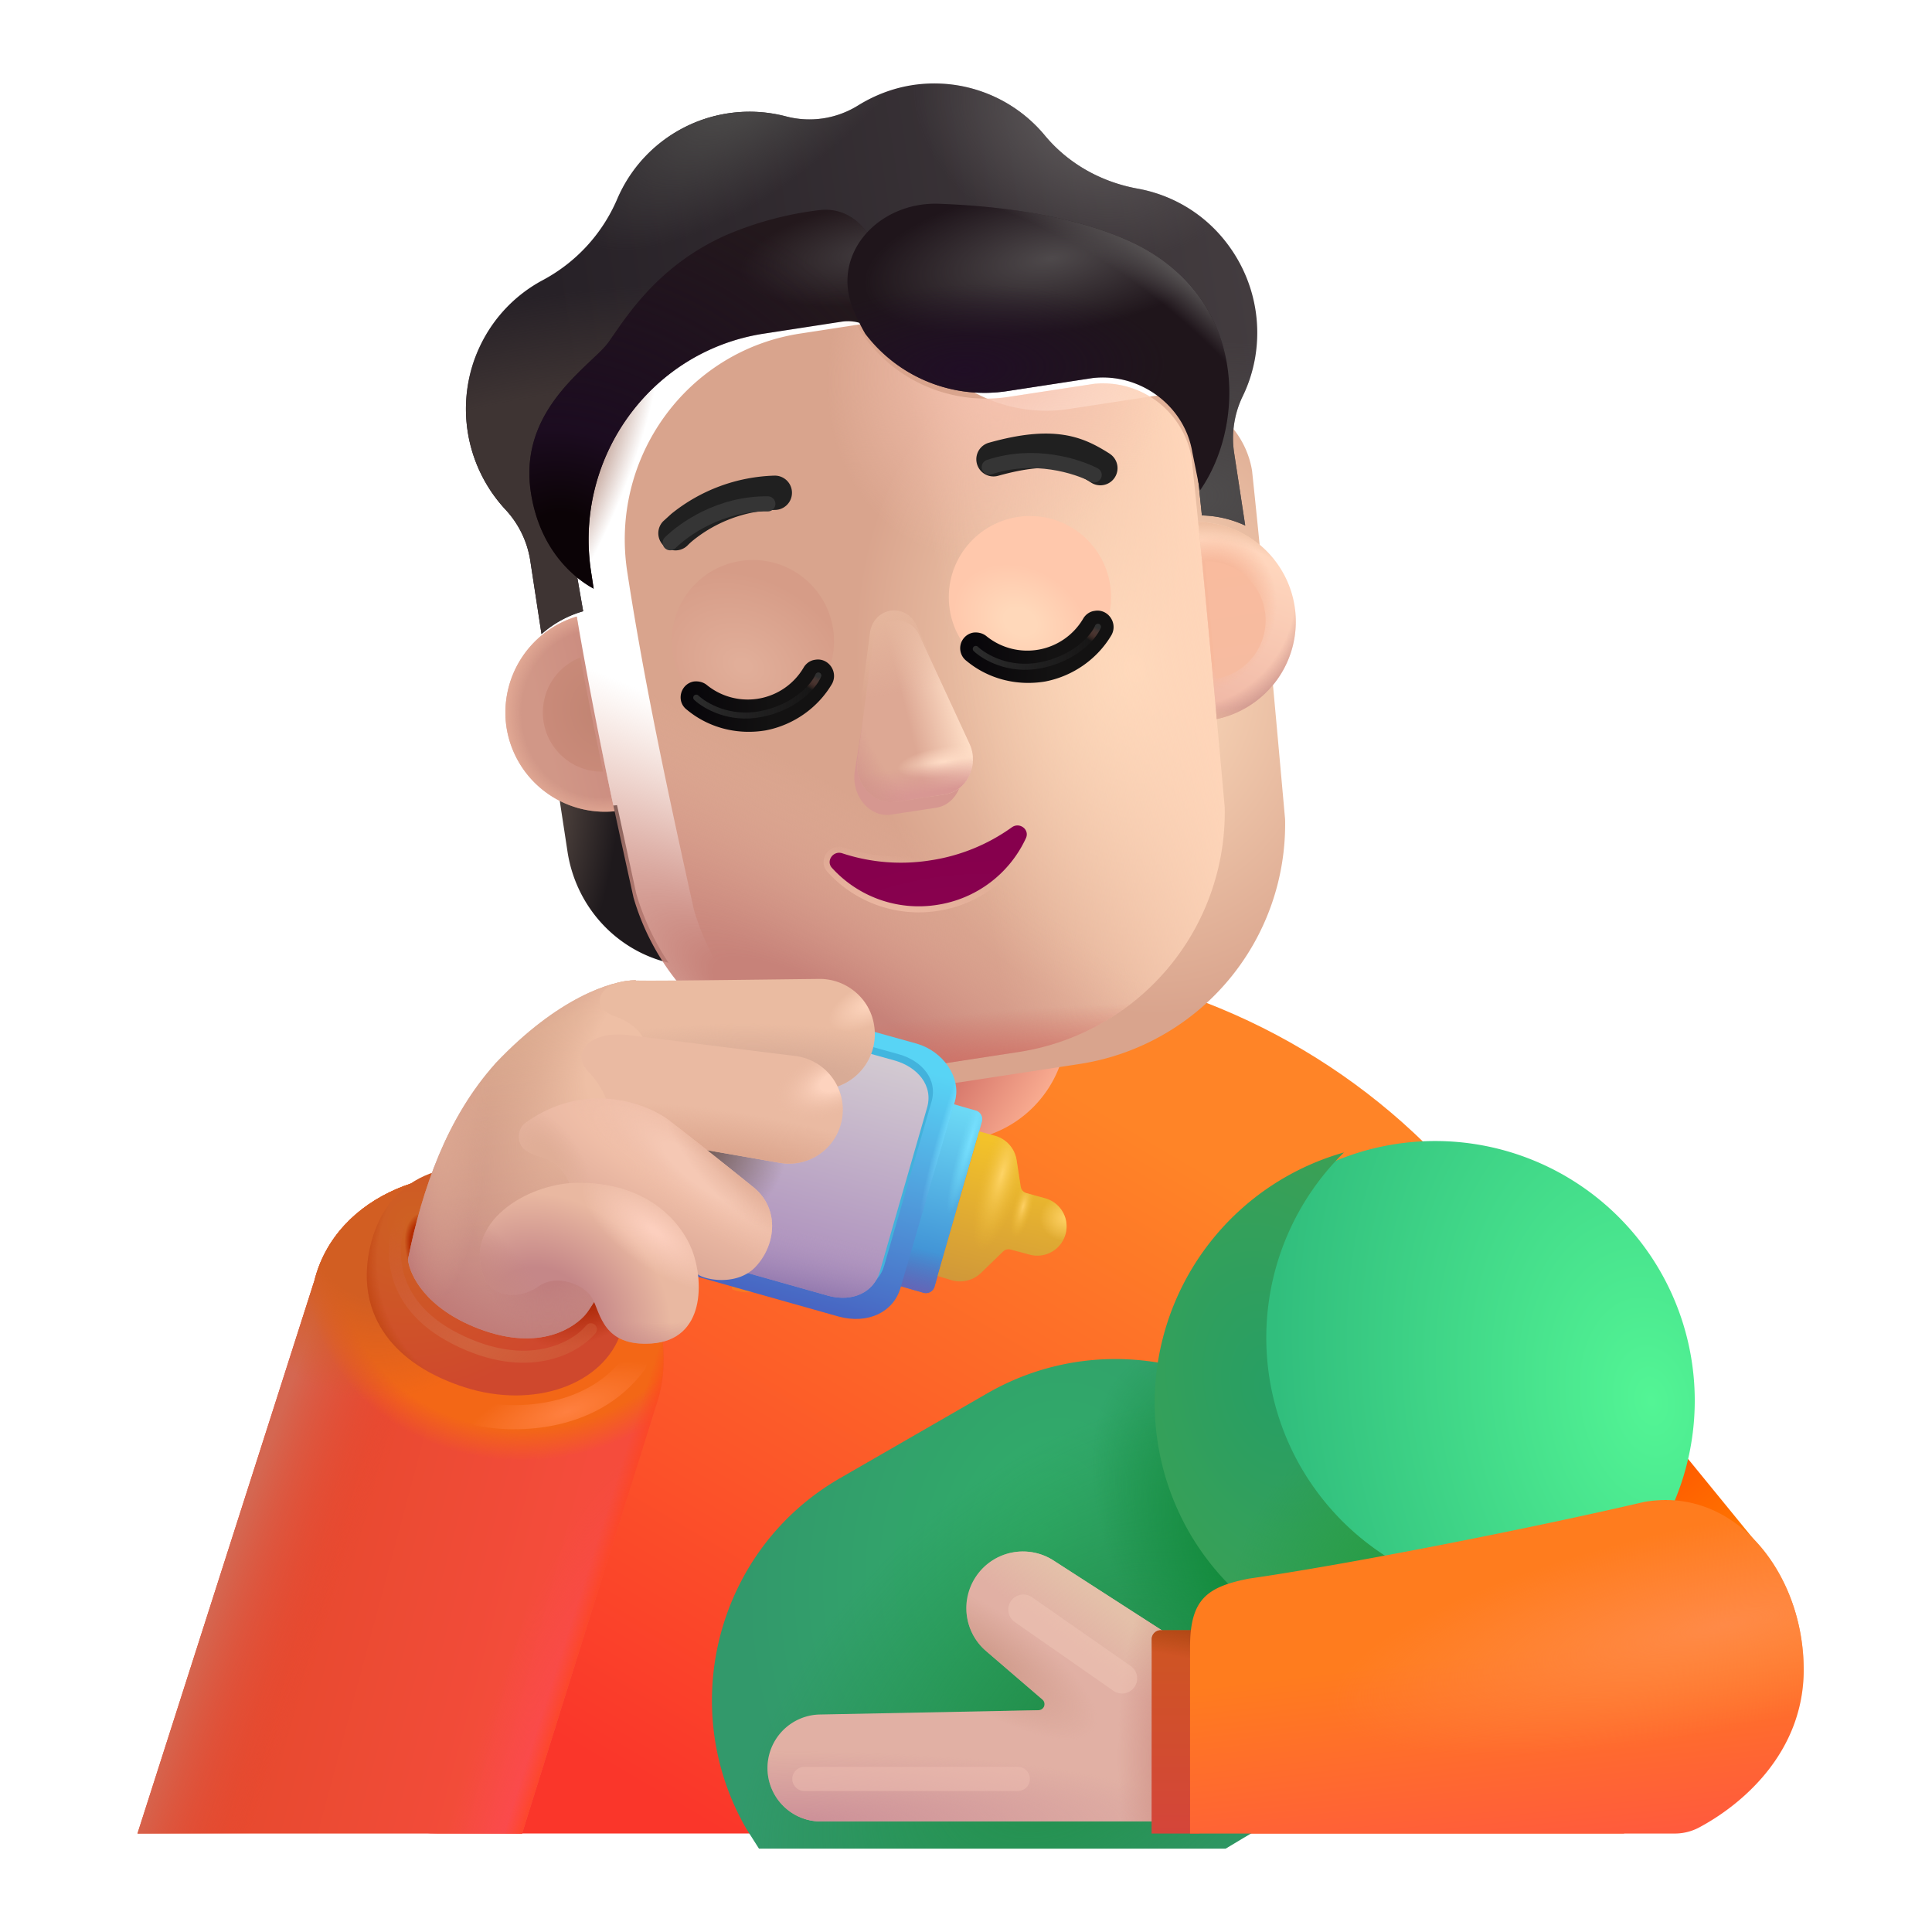 <svg xmlns="http://www.w3.org/2000/svg" fill="none" viewBox="0 0 32 32"><path fill="url(#person-feeding-baby-light_svg__a)" d="M7.231 30.368c-1.05 0-1.9-.85-1.89-1.9l.01-2.13c0-5.77 4.79-10.46 10.69-10.46 5.91 0 10.69 4.68 10.69 10.46l.17 4.03z"/><path fill="url(#person-feeding-baby-light_svg__b)" d="M15.761 18.899c1.06 0 1.91-.86 1.91-1.91v-2.26a1.91 1.91 0 1 0-3.82 0v2.26c-.01 1.06.85 1.91 1.91 1.91"/><path fill="url(#person-feeding-baby-light_svg__c)" d="M20.078 11.826c.338-.063.64-.227.87-.453l.144.944a2.23 2.23 0 0 1-1.046 2.255q.175-.593.168-1.25z"/><path fill="url(#person-feeding-baby-light_svg__d)" d="M10.22 13.336a1.7 1.7 0 0 1-.964-.172l.144.944c.139.905.802 1.63 1.673 1.838a4.2 4.2 0 0 1-.534-1.142z"/><g filter="url(#person-feeding-baby-light_svg__e)"><path fill="url(#person-feeding-baby-light_svg__f)" d="M10.493 14.867a4.02 4.02 0 0 0 4.468 2.85l1.913-.293a4.016 4.016 0 0 0 3.411-4.057c-.173-1.928-.344-3.849-.547-5.771a1.487 1.487 0 0 0-1.62-1.238l-1.42.217a2.49 2.49 0 0 1-2.467-1.119.68.68 0 0 0-.689-.329l-1.29.198c-1.872.287-3.153 2.052-2.863 3.945.289 1.886.69 3.724 1.104 5.597"/></g><path fill="url(#person-feeding-baby-light_svg__g)" d="M10.493 14.867a4.02 4.02 0 0 0 4.468 2.85l1.913-.293a4.016 4.016 0 0 0 3.411-4.057c-.173-1.928-.344-3.849-.547-5.771a1.487 1.487 0 0 0-1.62-1.238l-1.42.217a2.49 2.49 0 0 1-2.467-1.119.68.68 0 0 0-.689-.329l-1.29.198c-1.872.287-3.153 2.052-2.863 3.945.289 1.886.69 3.724 1.104 5.597"/><path fill="url(#person-feeding-baby-light_svg__h)" d="M10.493 14.867a4.02 4.02 0 0 0 4.468 2.85l1.913-.293a4.016 4.016 0 0 0 3.411-4.057c-.173-1.928-.344-3.849-.547-5.771a1.487 1.487 0 0 0-1.62-1.238l-1.42.217a2.49 2.49 0 0 1-2.467-1.119.68.68 0 0 0-.689-.329l-1.29.198c-1.872.287-3.153 2.052-2.863 3.945.289 1.886.69 3.724 1.104 5.597"/><path fill="url(#person-feeding-baby-light_svg__i)" d="M10.493 14.867a4.02 4.02 0 0 0 4.468 2.85l1.913-.293a4.016 4.016 0 0 0 3.411-4.057c-.173-1.928-.344-3.849-.547-5.771a1.487 1.487 0 0 0-1.62-1.238l-1.42.217a2.49 2.49 0 0 1-2.467-1.119.68.68 0 0 0-.689-.329l-1.29.198c-1.872.287-3.153 2.052-2.863 3.945.289 1.886.69 3.724 1.104 5.597"/><path fill="url(#person-feeding-baby-light_svg__j)" d="M10.493 14.867a4.02 4.02 0 0 0 4.468 2.85l1.913-.293a4.016 4.016 0 0 0 3.411-4.057c-.173-1.928-.344-3.849-.547-5.771a1.487 1.487 0 0 0-1.62-1.238l-1.42.217a2.49 2.49 0 0 1-2.467-1.119.68.68 0 0 0-.689-.329l-1.29.198c-1.872.287-3.153 2.052-2.863 3.945.289 1.886.69 3.724 1.104 5.597"/><path fill="url(#person-feeding-baby-light_svg__k)" d="M10.493 14.867a4.02 4.02 0 0 0 4.468 2.85l1.913-.293a4.016 4.016 0 0 0 3.411-4.057c-.173-1.928-.344-3.849-.547-5.771a1.487 1.487 0 0 0-1.62-1.238l-1.42.217a2.49 2.49 0 0 1-2.467-1.119.68.68 0 0 0-.689-.329l-1.29.198c-1.872.287-3.153 2.052-2.863 3.945.289 1.886.69 3.724 1.104 5.597"/><g filter="url(#person-feeding-baby-light_svg__l)"><path fill="#D69790" d="m14.467 10.845-.313 1.956c-.044.399.26.745.608.691l.742-.113c.348-.053.534-.48.374-.842l-.787-1.787c-.17-.397-.574-.335-.624.095"/></g><g filter="url(#person-feeding-baby-light_svg__m)"><path fill="#DDA894" d="m14.457 10.65-.254 1.945c-.05.4.272.744.646.686l.797-.122c.374-.057.578-.487.41-.847l-.824-1.782c-.178-.395-.717-.312-.775.12"/><path fill="url(#person-feeding-baby-light_svg__n)" d="m14.457 10.65-.254 1.945c-.05.4.272.744.646.686l.797-.122c.374-.057.578-.487.41-.847l-.824-1.782c-.178-.395-.717-.312-.775.12"/><path fill="url(#person-feeding-baby-light_svg__o)" d="m14.457 10.65-.254 1.945c-.05.4.272.744.646.686l.797-.122c.374-.057.578-.487.41-.847l-.824-1.782c-.178-.395-.717-.312-.775.12"/><path fill="url(#person-feeding-baby-light_svg__p)" d="m14.457 10.65-.254 1.945c-.05.4.272.744.646.686l.797-.122c.374-.057.578-.487.41-.847l-.824-1.782c-.178-.395-.717-.312-.775.12"/><path fill="url(#person-feeding-baby-light_svg__q)" d="m14.457 10.65-.254 1.945c-.05.4.272.744.646.686l.797-.122c.374-.057.578-.487.41-.847l-.824-1.782c-.178-.395-.717-.312-.775.12"/></g><g filter="url(#person-feeding-baby-light_svg__r)"><path fill="url(#person-feeding-baby-light_svg__s)" d="m14.409 10.484-.254 1.946c-.05.4.272.744.646.686l.797-.122c.374-.057.578-.487.41-.847l-.824-1.782c-.179-.395-.717-.312-.775.119"/></g><g filter="url(#person-feeding-baby-light_svg__t)"><path stroke="url(#person-feeding-baby-light_svg__u)" stroke-width=".2" d="M15.405 14.251a3.1 3.1 0 0 1-1.455-.118c-.15-.05-.275.13-.169.243a1.94 1.94 0 0 0 1.737.612 1.94 1.94 0 0 0 1.474-1.104c.067-.144-.105-.273-.233-.181a3.1 3.1 0 0 1-1.354.548Z"/></g><path fill="url(#person-feeding-baby-light_svg__v)" d="M15.405 14.251a3.1 3.1 0 0 1-1.455-.118c-.15-.05-.275.13-.169.243a1.94 1.94 0 0 0 1.737.612 1.94 1.94 0 0 0 1.474-1.104c.067-.144-.105-.273-.233-.181a3.1 3.1 0 0 1-1.354.548"/><g filter="url(#person-feeding-baby-light_svg__w)"><path fill="url(#person-feeding-baby-light_svg__x)" d="M18.846 3.825c.55.1 1.073.393 1.449.87.6.759.683 1.765.284 2.577a1.6 1.6 0 0 0-.138.928l.184 1.205a1.8 1.8 0 0 0-.718-.168l-.17-1.641a1.487 1.487 0 0 0-1.62-1.238l-1.42.217a2.49 2.49 0 0 1-2.466-1.12.68.68 0 0 0-.689-.328l-1.29.198C10.38 5.61 9.099 7.377 9.389 9.27l.27 1.554a1.76 1.76 0 0 0-.69.379l-.186-1.217a1.6 1.6 0 0 0-.41-.845 2.45 2.45 0 0 1-.525-2.457c.21-.606.628-1.07 1.142-1.344A2.75 2.75 0 0 0 10.222 4a2.385 2.385 0 0 1 2.789-1.374c.413.11.848.043 1.21-.185.266-.163.567-.282.895-.332a2.38 2.38 0 0 1 2.193.839c.39.468.937.769 1.537.877"/><path fill="url(#person-feeding-baby-light_svg__y)" d="M18.846 3.825c.55.1 1.073.393 1.449.87.6.759.683 1.765.284 2.577a1.6 1.6 0 0 0-.138.928l.184 1.205a1.8 1.8 0 0 0-.718-.168l-.17-1.641a1.487 1.487 0 0 0-1.62-1.238l-1.42.217a2.49 2.49 0 0 1-2.466-1.12.68.68 0 0 0-.689-.328l-1.29.198C10.38 5.61 9.099 7.377 9.389 9.27l.27 1.554a1.76 1.76 0 0 0-.69.379l-.186-1.217a1.6 1.6 0 0 0-.41-.845 2.45 2.45 0 0 1-.525-2.457c.21-.606.628-1.07 1.142-1.344A2.75 2.75 0 0 0 10.222 4a2.385 2.385 0 0 1 2.789-1.374c.413.11.848.043 1.21-.185.266-.163.567-.282.895-.332a2.38 2.38 0 0 1 2.193.839c.39.468.937.769 1.537.877"/><path fill="url(#person-feeding-baby-light_svg__z)" d="M18.846 3.825c.55.1 1.073.393 1.449.87.6.759.683 1.765.284 2.577a1.6 1.6 0 0 0-.138.928l.184 1.205a1.8 1.8 0 0 0-.718-.168l-.17-1.641a1.487 1.487 0 0 0-1.62-1.238l-1.42.217a2.49 2.49 0 0 1-2.466-1.12.68.68 0 0 0-.689-.328l-1.29.198C10.38 5.61 9.099 7.377 9.389 9.27l.27 1.554a1.76 1.76 0 0 0-.69.379l-.186-1.217a1.6 1.6 0 0 0-.41-.845 2.45 2.45 0 0 1-.525-2.457c.21-.606.628-1.07 1.142-1.344A2.75 2.75 0 0 0 10.222 4a2.385 2.385 0 0 1 2.789-1.374c.413.11.848.043 1.21-.185.266-.163.567-.282.895-.332a2.38 2.38 0 0 1 2.193.839c.39.468.937.769 1.537.877"/><path fill="url(#person-feeding-baby-light_svg__A)" d="M18.846 3.825c.55.1 1.073.393 1.449.87.6.759.683 1.765.284 2.577a1.6 1.6 0 0 0-.138.928l.184 1.205a1.8 1.8 0 0 0-.718-.168l-.17-1.641a1.487 1.487 0 0 0-1.62-1.238l-1.42.217a2.49 2.49 0 0 1-2.466-1.12.68.68 0 0 0-.689-.328l-1.29.198C10.38 5.61 9.099 7.377 9.389 9.27l.27 1.554a1.76 1.76 0 0 0-.69.379l-.186-1.217a1.6 1.6 0 0 0-.41-.845 2.45 2.45 0 0 1-.525-2.457c.21-.606.628-1.07 1.142-1.344A2.75 2.75 0 0 0 10.222 4a2.385 2.385 0 0 1 2.789-1.374c.413.11.848.043 1.21-.185.266-.163.567-.282.895-.332a2.38 2.38 0 0 1 2.193.839c.39.468.937.769 1.537.877"/><path fill="url(#person-feeding-baby-light_svg__B)" d="M18.846 3.825c.55.1 1.073.393 1.449.87.6.759.683 1.765.284 2.577a1.6 1.6 0 0 0-.138.928l.184 1.205a1.8 1.8 0 0 0-.718-.168l-.17-1.641a1.487 1.487 0 0 0-1.62-1.238l-1.42.217a2.49 2.49 0 0 1-2.466-1.12.68.68 0 0 0-.689-.328l-1.29.198C10.38 5.61 9.099 7.377 9.389 9.27l.27 1.554a1.76 1.76 0 0 0-.69.379l-.186-1.217a1.6 1.6 0 0 0-.41-.845 2.45 2.45 0 0 1-.525-2.457c.21-.606.628-1.07 1.142-1.344A2.75 2.75 0 0 0 10.222 4a2.385 2.385 0 0 1 2.789-1.374c.413.11.848.043 1.21-.185.266-.163.567-.282.895-.332a2.38 2.38 0 0 1 2.193.839c.39.468.937.769 1.537.877"/></g><g filter="url(#person-feeding-baby-light_svg__C)"><path fill="#202020" d="M18.278 7.713c-.202-.127-.433-.26-.761-.31-.324-.05-.714-.017-1.238.13a.284.284 0 1 0 .153.548c.479-.134.783-.149.998-.116.21.033.362.114.543.229a.284.284 0 0 0 .305-.48"/></g><g filter="url(#person-feeding-baby-light_svg__D)"><path fill="#202020" d="M11.018 8.712a2.845 2.845 0 0 1 1.707-.634.284.284 0 0 1 .017.568 2.28 2.28 0 0 0-1.362.504 1 1 0 0 0-.083.075l-.003.003a.284.284 0 0 1-.412-.392z"/></g><g filter="url(#person-feeding-baby-light_svg__E)"><path fill="#23181C" d="M14.32 5.585a3 3 0 0 1-.088-.128.68.68 0 0 0-.69-.329l-1.29.198C10.381 5.612 9.1 7.378 9.39 9.27l.043.28c-.385-.21-.903-.697-1.04-1.593-.167-1.086.541-1.757.993-2.185.128-.12.235-.222.296-.308l.085-.122c.297-.43.826-1.196 1.884-1.658a5.6 5.6 0 0 1 1.523-.404c.47-.058.86.295.932.762l.234 1.526z"/><path fill="url(#person-feeding-baby-light_svg__F)" d="M14.32 5.585a3 3 0 0 1-.088-.128.68.68 0 0 0-.69-.329l-1.29.198C10.381 5.612 9.1 7.378 9.39 9.27l.043.28c-.385-.21-.903-.697-1.04-1.593-.167-1.086.541-1.757.993-2.185.128-.12.235-.222.296-.308l.085-.122c.297-.43.826-1.196 1.884-1.658a5.6 5.6 0 0 1 1.523-.404c.47-.058.86.295.932.762l.234 1.526z"/><path fill="url(#person-feeding-baby-light_svg__G)" d="M14.32 5.585a3 3 0 0 1-.088-.128.68.68 0 0 0-.69-.329l-1.29.198C10.381 5.612 9.1 7.378 9.39 9.27l.043.28c-.385-.21-.903-.697-1.04-1.593-.167-1.086.541-1.757.993-2.185.128-.12.235-.222.296-.308l.085-.122c.297-.43.826-1.196 1.884-1.658a5.6 5.6 0 0 1 1.523-.404c.47-.058.86.295.932.762l.234 1.526z"/></g><g filter="url(#person-feeding-baby-light_svg__H)"><path fill="#1F151B" d="m19.876 8.123-.128-.635c-.13-.772-.867-1.313-1.646-1.227l-1.42.217a2.48 2.48 0 0 1-2.348-.947s-.09-.144-.197-.396c-.39-.924.413-1.796 1.415-1.76 1.027.037 2.223.196 3.15.617 1.946.883 1.955 3.01 1.174 4.131"/><path fill="url(#person-feeding-baby-light_svg__I)" d="m19.876 8.123-.128-.635c-.13-.772-.867-1.313-1.646-1.227l-1.42.217a2.48 2.48 0 0 1-2.348-.947s-.09-.144-.197-.396c-.39-.924.413-1.796 1.415-1.76 1.027.037 2.223.196 3.15.617 1.946.883 1.955 3.01 1.174 4.131"/><path fill="url(#person-feeding-baby-light_svg__J)" d="m19.876 8.123-.128-.635c-.13-.772-.867-1.313-1.646-1.227l-1.42.217a2.48 2.48 0 0 1-2.348-.947s-.09-.144-.197-.396c-.39-.924.413-1.796 1.415-1.76 1.027.037 2.223.196 3.15.617 1.946.883 1.955 3.01 1.174 4.131"/><path fill="url(#person-feeding-baby-light_svg__K)" d="m19.876 8.123-.128-.635c-.13-.772-.867-1.313-1.646-1.227l-1.42.217a2.48 2.48 0 0 1-2.348-.947s-.09-.144-.197-.396c-.39-.924.413-1.796 1.415-1.76 1.027.037 2.223.196 3.15.617 1.946.883 1.955 3.01 1.174 4.131"/></g><path fill="url(#person-feeding-baby-light_svg__L)" d="M20.154 11.91q-.147-1.634-.308-3.265a1.65 1.65 0 0 1 .308 3.264"/><path fill="url(#person-feeding-baby-light_svg__M)" d="M20.154 11.91q-.147-1.634-.308-3.265a1.65 1.65 0 0 1 .308 3.264"/><path fill="url(#person-feeding-baby-light_svg__N)" d="M20.154 11.91q-.147-1.634-.308-3.265a1.65 1.65 0 0 1 .308 3.264"/><path fill="url(#person-feeding-baby-light_svg__O)" d="M20.154 11.91q-.147-1.634-.308-3.265a1.65 1.65 0 0 1 .308 3.264"/><path fill="url(#person-feeding-baby-light_svg__P)" d="M9.553 10.212a1.66 1.66 0 0 0-1.164 1.832 1.65 1.65 0 0 0 1.791 1.393 80 80 0 0 1-.627-3.225"/><path fill="url(#person-feeding-baby-light_svg__Q)" d="M9.553 10.212a1.66 1.66 0 0 0-1.164 1.832 1.65 1.65 0 0 0 1.791 1.393 80 80 0 0 1-.627-3.225"/><g filter="url(#person-feeding-baby-light_svg__R)"><path fill="url(#person-feeding-baby-light_svg__S)" d="M9.613 10.889a.98.98 0 0 0 .377 1.892q-.2-.945-.377-1.892"/></g><g filter="url(#person-feeding-baby-light_svg__T)"><path fill="url(#person-feeding-baby-light_svg__U)" d="M20.139 11.243q-.089-.974-.184-1.947a.98.98 0 0 1 .184 1.947"/></g><g filter="url(#person-feeding-baby-light_svg__V)"><path stroke="#353535" stroke-linecap="round" stroke-width=".25" d="M11.1 8.99c.231-.227.83-.655 1.618-.644"/></g><g filter="url(#person-feeding-baby-light_svg__W)"><path stroke="#353535" stroke-linecap="round" stroke-width=".25" d="M18.123 7.867c-.29-.147-.99-.377-1.738-.13"/></g><path fill="url(#person-feeding-baby-light_svg__X)" d="m29.221 25.709-4.94-6.05-3.16 8.57z"/><path fill="url(#person-feeding-baby-light_svg__Y)" d="m2.277 30.369 2.93-9.156c.352-1.414 2.07-2.104 3.65-1.614s2.49 2.332 2.006 3.692l-2.216 7.078z"/><path fill="url(#person-feeding-baby-light_svg__Z)" d="m2.277 30.369 2.93-9.156c.352-1.414 2.07-2.104 3.65-1.614s2.49 2.332 2.006 3.692l-2.216 7.078z"/><path fill="url(#person-feeding-baby-light_svg__aa)" d="m2.277 30.369 2.93-9.156c.352-1.414 2.07-2.104 3.65-1.614s2.49 2.332 2.006 3.692l-2.216 7.078z"/><path fill="url(#person-feeding-baby-light_svg__ab)" d="m2.277 30.369 2.93-9.156c.352-1.414 2.07-2.104 3.65-1.614s2.49 2.332 2.006 3.692l-2.216 7.078z"/><path fill="url(#person-feeding-baby-light_svg__ac)" d="m2.277 30.369 2.93-9.156c.352-1.414 2.07-2.104 3.65-1.614s2.49 2.332 2.006 3.692l-2.216 7.078z"/><path fill="url(#person-feeding-baby-light_svg__ad)" d="m2.277 30.369 2.93-9.156c.352-1.414 2.07-2.104 3.65-1.614s2.49 2.332 2.006 3.692l-2.216 7.078z"/><g filter="url(#person-feeding-baby-light_svg__ae)"><path fill="url(#person-feeding-baby-light_svg__af)" d="M21.911 24.389c-1.17-2.04-3.78-2.73-5.81-1.56l-2.43 1.4c-2.04 1.17-2.73 3.78-1.56 5.81l.21.33h7.73l.3-.18a4.23 4.23 0 0 0 1.56-5.8"/><path fill="url(#person-feeding-baby-light_svg__ag)" d="M21.911 24.389c-1.17-2.04-3.78-2.73-5.81-1.56l-2.43 1.4c-2.04 1.17-2.73 3.78-1.56 5.81l.21.33h7.73l.3-.18a4.23 4.23 0 0 0 1.56-5.8"/><path fill="url(#person-feeding-baby-light_svg__ah)" d="M21.911 24.389c-1.17-2.04-3.78-2.73-5.81-1.56l-2.43 1.4c-2.04 1.17-2.73 3.78-1.56 5.81l.21.33h7.73l.3-.18a4.23 4.23 0 0 0 1.56-5.8"/></g><path fill="url(#person-feeding-baby-light_svg__ai)" d="M23.77 27.499a4.3 4.3 0 1 0 .001-8.6 4.3 4.3 0 0 0 0 8.6"/><g filter="url(#person-feeding-baby-light_svg__aj)"><path fill="url(#person-feeding-baby-light_svg__ak)" d="M21.651 24.308a4.3 4.3 0 0 1 .71-5.22 4.31 4.31 0 0 0-2.61 6.21 4.304 4.304 0 0 0 6.78 1.01c-1.84.51-3.87-.26-4.88-2"/><path fill="url(#person-feeding-baby-light_svg__al)" d="M21.651 24.308a4.3 4.3 0 0 1 .71-5.22 4.31 4.31 0 0 0-2.61 6.21 4.304 4.304 0 0 0 6.78 1.01c-1.84.51-3.87-.26-4.88-2"/></g><g filter="url(#person-feeding-baby-light_svg__am)"><path fill="#E1B0A4" d="M17.256 26.051a.937.937 0 0 0-1.12 1.498l.931.802a.1.1 0 0 1-.063.175l-3.643.072a.886.886 0 0 0 .017 1.771h6.06v-1l1.062-1.227z"/><path fill="url(#person-feeding-baby-light_svg__an)" d="M17.256 26.051a.937.937 0 0 0-1.12 1.498l.931.802a.1.1 0 0 1-.063.175l-3.643.072a.886.886 0 0 0 .017 1.771h6.06v-1l1.062-1.227z"/><path fill="url(#person-feeding-baby-light_svg__ao)" d="M17.256 26.051a.937.937 0 0 0-1.12 1.498l.931.802a.1.1 0 0 1-.063.175l-3.643.072a.886.886 0 0 0 .017 1.771h6.06v-1l1.062-1.227z"/><path fill="url(#person-feeding-baby-light_svg__ap)" d="M17.256 26.051a.937.937 0 0 0-1.12 1.498l.931.802a.1.1 0 0 1-.063.175l-3.643.072a.886.886 0 0 0 .017 1.771h6.06v-1l1.062-1.227z"/><path fill="url(#person-feeding-baby-light_svg__aq)" d="M17.256 26.051a.937.937 0 0 0-1.12 1.498l.931.802a.1.1 0 0 1-.063.175l-3.643.072a.886.886 0 0 0 .017 1.771h6.06v-1l1.062-1.227z"/></g><path fill="url(#person-feeding-baby-light_svg__ar)" d="M19.075 27.152a.15.15 0 0 1 .15-.15h.642v3.367h-.793z"/><path fill="url(#person-feeding-baby-light_svg__as)" d="M19.075 27.152a.15.15 0 0 1 .15-.15h.642v3.367h-.793z"/><path fill="url(#person-feeding-baby-light_svg__at)" d="M20.692 26.146c1.597-.23 4.566-.809 6.543-1.27 1.522-.263 2.64 1.204 2.64 2.781 0 1.372-1.022 2.237-1.746 2.619a.86.86 0 0 1-.404.093h-8.014v-3.086c0-.797.281-1 .98-1.137"/><path fill="url(#person-feeding-baby-light_svg__au)" d="M20.692 26.146c1.597-.23 4.566-.809 6.543-1.27 1.522-.263 2.64 1.204 2.64 2.781 0 1.372-1.022 2.237-1.746 2.619a.86.86 0 0 1-.404.093h-8.014v-3.086c0-.797.281-1 .98-1.137"/><path fill="url(#person-feeding-baby-light_svg__av)" d="M10.29 22.056c-.283.88-1.448 1.292-2.6.92-1.152-.371-1.792-1.177-1.572-2.266.18-.888.883-1.75 2.738-1.24 1.152.372 1.718 1.706 1.434 2.586"/><path fill="url(#person-feeding-baby-light_svg__aw)" d="M10.29 22.056c-.283.88-1.448 1.292-2.6.92-1.152-.371-1.792-1.177-1.572-2.266.18-.888.883-1.75 2.738-1.24 1.152.372 1.718 1.706 1.434 2.586"/><path fill="url(#person-feeding-baby-light_svg__ax)" d="M10.29 22.056c-.283.88-1.448 1.292-2.6.92-1.152-.371-1.792-1.177-1.572-2.266.18-.888.883-1.75 2.738-1.24 1.152.372 1.718 1.706 1.434 2.586"/><path fill="url(#person-feeding-baby-light_svg__ay)" d="M10.29 22.056c-.283.88-1.448 1.292-2.6.92-1.152-.371-1.792-1.177-1.572-2.266.18-.888.883-1.75 2.738-1.24 1.152.372 1.718 1.706 1.434 2.586"/><path fill="url(#person-feeding-baby-light_svg__az)" d="m11.921 20.968-.46-.5c-.28-.3-.68-.48-1.09-.49-.42-.01-.82.16-1.11.46l-.17.18.53-.95c.22-.39.59-.66 1.02-.74s.88.03 1.23.3l.99.8c.33.27.38.75.12 1.09-.21.26-.56.35-.85.24a.9.9 0 0 0-.21-.39"/><path fill="url(#person-feeding-baby-light_svg__aA)" d="M10.641 18.938c-.28.05-.54.19-.74.38.01-.05.02-.1.04-.15l.12-.33c.28-.78 1.09-1.27 1.91-1.15l1.66.23c.42.06.72.45.66.87s-.45.72-.87.66l-1.57-.22c-.34-.26-.78-.37-1.21-.29"/><path fill="url(#person-feeding-baby-light_svg__aB)" d="m15.606 18.234.554.16a.15.15 0 0 1 .103.185l-.783 2.73a.15.15 0 0 1-.186.103l-.555-.16z"/><path fill="url(#person-feeding-baby-light_svg__aC)" d="m15.606 18.234.554.16a.15.15 0 0 1 .103.185l-.783 2.73a.15.15 0 0 1-.186.103l-.555-.16z"/><path fill="url(#person-feeding-baby-light_svg__aD)" d="m15.606 18.234.554.16a.15.15 0 0 1 .103.185l-.783 2.73a.15.15 0 0 1-.186.103l-.555-.16z"/><g filter="url(#person-feeding-baby-light_svg__aE)"><path stroke="url(#person-feeding-baby-light_svg__aF)" stroke-linecap="round" stroke-width=".4" d="M7.857 23.4c.578.142 1.919.173 2.656-.827"/></g><path fill="url(#person-feeding-baby-light_svg__aG)" d="m12.015 16.403 3.172.884c.43.125.744.558.627.96l-.899 3.085c-.115.397-.533.607-1.025.474l-3.129-.883z"/><path fill="url(#person-feeding-baby-light_svg__aH)" d="m12.015 16.403 3.172.884c.43.125.744.558.627.96l-.899 3.085c-.115.397-.533.607-1.025.474l-3.129-.883z"/><path fill="url(#person-feeding-baby-light_svg__aI)" d="m14.902 17.466-2.636-.734-1.073 3.895 2.6.734c.408.11.755-.065.851-.394l.78-2.703c.122-.391-.165-.694-.522-.798"/><g filter="url(#person-feeding-baby-light_svg__aJ)"><path fill="url(#person-feeding-baby-light_svg__aK)" d="m12.243 16.834 2.635.734c.357.104.645.406.522.797l-.78 2.704c-.095.329-.442.504-.851.393l-2.6-.733z"/><path fill="url(#person-feeding-baby-light_svg__aL)" d="m12.243 16.834 2.635.734c.357.104.645.406.522.797l-.78 2.704c-.095.329-.442.504-.851.393l-2.6-.733z"/><path fill="url(#person-feeding-baby-light_svg__aM)" d="m12.243 16.834 2.635.734c.357.104.645.406.522.797l-.78 2.704c-.095.329-.442.504-.851.393l-2.6-.733z"/></g><path fill="url(#person-feeding-baby-light_svg__aN)" d="M8.207 17.61c1.03-1.085 1.919-1.369 2.32-1.374l.797.867-.93 3.516c-.18.315-.564.996-.695 1.152-.164.195-.735.63-1.766.238-.887-.337-1.15-.898-1.176-1.148.234-1.168.65-2.358 1.45-3.25"/><path fill="url(#person-feeding-baby-light_svg__aO)" d="M8.207 17.61c1.03-1.085 1.919-1.369 2.32-1.374l.797.867-.93 3.516c-.18.315-.564.996-.695 1.152-.164.195-.735.63-1.766.238-.887-.337-1.15-.898-1.176-1.148.234-1.168.65-2.358 1.45-3.25"/><path fill="url(#person-feeding-baby-light_svg__aP)" d="M8.207 17.61c1.03-1.085 1.919-1.369 2.32-1.374l.797.867-.93 3.516c-.18.315-.564.996-.695 1.152-.164.195-.735.63-1.766.238-.887-.337-1.15-.898-1.176-1.148.234-1.168.65-2.358 1.45-3.25"/><path fill="url(#person-feeding-baby-light_svg__aQ)" d="M8.207 17.61c1.03-1.085 1.919-1.369 2.32-1.374l.797.867-.93 3.516c-.18.315-.564.996-.695 1.152-.164.195-.735.63-1.766.238-.887-.337-1.15-.898-1.176-1.148.234-1.168.65-2.358 1.45-3.25"/><path fill="url(#person-feeding-baby-light_svg__aR)" d="M8.207 17.61c1.03-1.085 1.919-1.369 2.32-1.374l.797.867-.93 3.516c-.18.315-.564.996-.695 1.152-.164.195-.735.63-1.766.238-.887-.337-1.15-.898-1.176-1.148.234-1.168.65-2.358 1.45-3.25"/><path fill="#EABBA1" d="M10.175 16.83c.356.125.482.33.516.453l.445.39 2.292.362a.92.92 0 0 0 1.061-.871.913.913 0 0 0-.922-.95c-1.174.013-2.687.035-3.044.026-.586-.016-.793.433-.348.59"/><path fill="url(#person-feeding-baby-light_svg__aS)" d="M10.175 16.83c.356.125.482.33.516.453l.445.39 2.292.362a.92.92 0 0 0 1.061-.871.913.913 0 0 0-.922-.95c-1.174.013-2.687.035-3.044.026-.586-.016-.793.433-.348.59"/><path fill="url(#person-feeding-baby-light_svg__aT)" d="M10.175 16.83c.356.125.482.33.516.453l.445.39 2.292.362a.92.92 0 0 0 1.061-.871.913.913 0 0 0-.922-.95c-1.174.013-2.687.035-3.044.026-.586-.016-.793.433-.348.59"/><path fill="#EABAA2" d="M9.746 17.751c.243.25.33.526.343.633l.485.469 2.341.407a.89.89 0 0 0 1.025-.693.9.9 0 0 0-.775-1.078c-1.09-.133-2.42-.306-2.779-.347-.613-.07-.945.297-.64.61"/><path fill="url(#person-feeding-baby-light_svg__aU)" d="M9.746 17.751c.243.25.33.526.343.633l.485.469 2.341.407a.89.89 0 0 0 1.025-.693.9.9 0 0 0-.775-1.078c-1.09-.133-2.42-.306-2.779-.347-.613-.07-.945.297-.64.61"/><path fill="url(#person-feeding-baby-light_svg__aV)" d="M9.746 17.751c.243.25.33.526.343.633l.485.469 2.341.407a.89.89 0 0 0 1.025-.693.9.9 0 0 0-.775-1.078c-1.09-.133-2.42-.306-2.779-.347-.613-.07-.945.297-.64.61"/><path fill="url(#person-feeding-baby-light_svg__aW)" d="M8.597 18.85a.28.28 0 0 1 .133-.27c.981-.69 2.005-.305 2.383 0 .305.235 1 .789 1.363 1.082.446.36.372.96.043 1.316-.276.298-.751.241-.93.149l-2.097-1.313c-.055-.312-.235-.562-.48-.637-.247-.074-.403-.132-.415-.328"/><path fill="url(#person-feeding-baby-light_svg__aX)" d="M8.597 18.85a.28.28 0 0 1 .133-.27c.981-.69 2.005-.305 2.383 0 .305.235 1 .789 1.363 1.082.446.36.372.96.043 1.316-.276.298-.751.241-.93.149l-2.097-1.313c-.055-.312-.235-.562-.48-.637-.247-.074-.403-.132-.415-.328"/><path fill="url(#person-feeding-baby-light_svg__aY)" d="M8.597 18.85a.28.28 0 0 1 .133-.27c.981-.69 2.005-.305 2.383 0 .305.235 1 .789 1.363 1.082.446.36.372.96.043 1.316-.276.298-.751.241-.93.149l-2.097-1.313c-.055-.312-.235-.562-.48-.637-.247-.074-.403-.132-.415-.328"/><path fill="url(#person-feeding-baby-light_svg__aZ)" d="M8.597 18.85a.28.28 0 0 1 .133-.27c.981-.69 2.005-.305 2.383 0 .305.235 1 .789 1.363 1.082.446.36.372.96.043 1.316-.276.298-.751.241-.93.149l-2.097-1.313c-.055-.312-.235-.562-.48-.637-.247-.074-.403-.132-.415-.328"/><path fill="url(#person-feeding-baby-light_svg__ba)" d="M8.933 21.299c-.314.22-.722.21-.906-.11-.391-.948.721-1.58 1.5-1.597 1.168-.028 1.75.629 1.938 1.12.187.493.226 1.477-.672 1.54-.804.056-.848-.5-.98-.742-.134-.243-.595-.411-.88-.211"/><path fill="url(#person-feeding-baby-light_svg__bb)" d="M8.933 21.299c-.314.22-.722.21-.906-.11-.391-.948.721-1.58 1.5-1.597 1.168-.028 1.75.629 1.938 1.12.187.493.226 1.477-.672 1.54-.804.056-.848-.5-.98-.742-.134-.243-.595-.411-.88-.211"/><path fill="url(#person-feeding-baby-light_svg__bc)" d="M8.933 21.299c-.314.22-.722.21-.906-.11-.391-.948.721-1.58 1.5-1.597 1.168-.028 1.75.629 1.938 1.12.187.493.226 1.477-.672 1.54-.804.056-.848-.5-.98-.742-.134-.243-.595-.411-.88-.211"/><path fill="url(#person-feeding-baby-light_svg__bd)" d="M8.933 21.299c-.314.22-.722.21-.906-.11-.391-.948.721-1.58 1.5-1.597 1.168-.028 1.75.629 1.938 1.12.187.493.226 1.477-.672 1.54-.804.056-.848-.5-.98-.742-.134-.243-.595-.411-.88-.211"/><path fill="url(#person-feeding-baby-light_svg__be)" d="m15.53 21.134.227.069a.5.5 0 0 0 .492-.12l.364-.353a.13.13 0 0 1 .128-.033l.314.084a.484.484 0 0 0 .253-.935l-.303-.083a.13.13 0 0 1-.098-.109l-.069-.44a.5.5 0 0 0-.36-.403l-.26-.072z"/><path fill="url(#person-feeding-baby-light_svg__bf)" d="m15.53 21.134.227.069a.5.5 0 0 0 .492-.12l.364-.353a.13.13 0 0 1 .128-.033l.314.084a.484.484 0 0 0 .253-.935l-.303-.083a.13.13 0 0 1-.098-.109l-.069-.44a.5.5 0 0 0-.36-.403l-.26-.072z"/><path fill="url(#person-feeding-baby-light_svg__bg)" d="m15.53 21.134.227.069a.5.5 0 0 0 .492-.12l.364-.353a.13.13 0 0 1 .128-.033l.314.084a.484.484 0 0 0 .253-.935l-.303-.083a.13.13 0 0 1-.098-.109l-.069-.44a.5.5 0 0 0-.36-.403l-.26-.072z"/><path fill="url(#person-feeding-baby-light_svg__bh)" d="m15.53 21.134.227.069a.5.5 0 0 0 .492-.12l.364-.353a.13.13 0 0 1 .128-.033l.314.084a.484.484 0 0 0 .253-.935l-.303-.083a.13.13 0 0 1-.098-.109l-.069-.44a.5.5 0 0 0-.36-.403l-.26-.072z"/><g filter="url(#person-feeding-baby-light_svg__bi)"><path stroke="url(#person-feeding-baby-light_svg__bj)" stroke-linecap="round" stroke-width=".2" d="M6.67 20.119c-.206.432-.32 1.448.874 2.054 1.194.607 1.993.149 2.243-.156"/></g><g filter="url(#person-feeding-baby-light_svg__bk)" opacity=".5"><path stroke="#EFC6B6" stroke-linecap="round" stroke-width=".5" d="m16.95 26.66 1.635 1.14"/></g><g filter="url(#person-feeding-baby-light_svg__bl)" opacity=".5"><path stroke="#EEBDB1" stroke-linecap="round" stroke-width=".4" d="M13.323 29.465h3.535"/></g><g filter="url(#person-feeding-baby-light_svg__bm)"><circle cx="12.47" cy="10.619" r="1.344" fill="url(#person-feeding-baby-light_svg__bn)"/></g><g filter="url(#person-feeding-baby-light_svg__bo)"><circle cx="17.059" cy="9.891" r="1.344" fill="url(#person-feeding-baby-light_svg__bp)"/></g><path fill="url(#person-feeding-baby-light_svg__bq)" d="M11.49 11.288c.08-.01.16.01.22.06a1.074 1.074 0 0 0 1.6-.29c.04-.07.11-.12.19-.13.22-.04.39.2.28.4-.23.39-.63.68-1.1.77-.48.08-.95-.05-1.3-.34-.19-.14-.11-.43.11-.47"/><path fill="url(#person-feeding-baby-light_svg__br)" d="M16.12 10.478c.08-.01.16.01.22.06a1.074 1.074 0 0 0 1.6-.29c.04-.07.11-.12.19-.13.22-.04.39.2.28.4-.23.39-.63.68-1.1.77-.48.08-.95-.05-1.3-.34a.263.263 0 0 1 .11-.47"/><g stroke-linecap="round" stroke-width=".1" filter="url(#person-feeding-baby-light_svg__bs)"><path stroke="url(#person-feeding-baby-light_svg__bt)" d="M11.532 11.555c.15.14.547.37 1.062.274.563-.107.888-.459.96-.641"/><path stroke="url(#person-feeding-baby-light_svg__bu)" d="M11.532 11.555c.15.14.547.37 1.062.274.563-.107.888-.459.96-.641"/></g><g stroke-linecap="round" stroke-width=".1" filter="url(#person-feeding-baby-light_svg__bv)"><path stroke="url(#person-feeding-baby-light_svg__bw)" d="M16.162 10.748c.15.14.547.37 1.062.273.563-.106.888-.458.961-.64"/><path stroke="url(#person-feeding-baby-light_svg__bx)" d="M16.162 10.748c.15.14.547.37 1.062.273.563-.106.888-.458.961-.64"/></g><defs><radialGradient id="person-feeding-baby-light_svg__c" cx="0" cy="0" r="1" gradientTransform="rotate(60.95 .163 22.691)scale(2.209 2.624)" gradientUnits="userSpaceOnUse"><stop offset=".215" stop-color="#313131"/><stop offset="1" stop-color="#1A161E"/></radialGradient><radialGradient id="person-feeding-baby-light_svg__d" cx="0" cy="0" r="1" gradientTransform="matrix(1.569 .241 -.744 4.84 9.037 13.706)" gradientUnits="userSpaceOnUse"><stop stop-color="#564943"/><stop offset=".746" stop-color="#1E191C"/></radialGradient><radialGradient id="person-feeding-baby-light_svg__f" cx="0" cy="0" r="1" gradientTransform="matrix(-5.3 .812 -1.014 -6.621 17.802 10.878)" gradientUnits="userSpaceOnUse"><stop stop-color="#FFDFBF"/><stop offset=".861" stop-color="#D9A48D"/></radialGradient><radialGradient id="person-feeding-baby-light_svg__h" cx="0" cy="0" r="1" gradientTransform="matrix(1.728 -4.028 1.474 .633 8.74 7.778)" gradientUnits="userSpaceOnUse"><stop offset=".428" stop-color="#9F6D5C"/><stop offset="1" stop-color="#9F6D5C" stop-opacity="0"/></radialGradient><radialGradient id="person-feeding-baby-light_svg__i" cx="0" cy="0" r="1" gradientTransform="rotate(112.453 6.352 8.51)scale(3.456 2.853)" gradientUnits="userSpaceOnUse"><stop offset=".078" stop-color="#F6C3B0"/><stop offset="1" stop-color="#F6C3B0" stop-opacity="0"/></radialGradient><radialGradient id="person-feeding-baby-light_svg__j" cx="0" cy="0" r="1" gradientTransform="matrix(1.906 -3.094 11.235 6.922 14 17.313)" gradientUnits="userSpaceOnUse"><stop offset=".194" stop-color="#C78279"/><stop offset="1" stop-color="#E5B19D" stop-opacity="0"/></radialGradient><radialGradient id="person-feeding-baby-light_svg__k" cx="0" cy="0" r="1" gradientTransform="rotate(-95.711 16.063 1.749)scale(1.099 6.961)" gradientUnits="userSpaceOnUse"><stop offset=".049" stop-color="#CF6E63"/><stop offset="1" stop-color="#CF6E63" stop-opacity="0"/></radialGradient><radialGradient id="person-feeding-baby-light_svg__o" cx="0" cy="0" r="1" gradientTransform="rotate(81.294 .47 15.42)scale(.25 .787)" gradientUnits="userSpaceOnUse"><stop stop-color="#FFDDC7"/><stop offset="1" stop-color="#FFDDC7" stop-opacity="0"/></radialGradient><radialGradient id="person-feeding-baby-light_svg__q" cx="0" cy="0" r="1" gradientTransform="matrix(-1.434 .943 -1.516 -2.304 15.669 12.026)" gradientUnits="userSpaceOnUse"><stop offset=".714" stop-color="#D3968C" stop-opacity="0"/><stop offset="1" stop-color="#D3968C"/></radialGradient><radialGradient id="person-feeding-baby-light_svg__v" cx="0" cy="0" r="1" gradientTransform="rotate(-98.706 14.15 .796)scale(.739 2.974)" gradientUnits="userSpaceOnUse"><stop stop-color="#88014E"/><stop offset="1" stop-color="#86004D"/></radialGradient><radialGradient id="person-feeding-baby-light_svg__y" cx="0" cy="0" r="1" gradientTransform="matrix(-.544 -3.55 8.977 -1.375 9.204 9.194)" gradientUnits="userSpaceOnUse"><stop offset=".536" stop-color="#3E3433"/><stop offset="1" stop-color="#3E3433" stop-opacity="0"/></radialGradient><radialGradient id="person-feeding-baby-light_svg__z" cx="0" cy="0" r="1" gradientTransform="rotate(-96.108 13.843 -4.347)scale(2.58 4.571)" gradientUnits="userSpaceOnUse"><stop stop-color="#4F4D4D"/><stop offset="1" stop-color="#4F4D4D" stop-opacity="0"/></radialGradient><radialGradient id="person-feeding-baby-light_svg__A" cx="0" cy="0" r="1" gradientTransform="rotate(-155.373 9.245 -.599)scale(2.896 2.126)" gradientUnits="userSpaceOnUse"><stop stop-color="#5E5A5B"/><stop offset="1" stop-color="#5E5A5B" stop-opacity="0"/></radialGradient><radialGradient id="person-feeding-baby-light_svg__B" cx="0" cy="0" r="1" gradientTransform="matrix(1.147 1.355 -3.137 2.655 12.57 1.873)" gradientUnits="userSpaceOnUse"><stop offset=".287" stop-color="#484646"/><stop offset="1" stop-color="#484646" stop-opacity="0"/></radialGradient><radialGradient id="person-feeding-baby-light_svg__F" cx="0" cy="0" r="1" gradientTransform="matrix(-2.232 .342 -.127 -.828 14.096 3.984)" gradientUnits="userSpaceOnUse"><stop stop-color="#423C3F"/><stop offset="1" stop-color="#423C3F" stop-opacity="0"/></radialGradient><radialGradient id="person-feeding-baby-light_svg__G" cx="0" cy="0" r="1" gradientTransform="rotate(-66.431 11.242 -2.4)scale(6.182 6.848)" gradientUnits="userSpaceOnUse"><stop offset=".093" stop-color="#0B0306"/><stop offset=".311" stop-color="#1C0C20"/><stop offset="1" stop-color="#1C0C20" stop-opacity="0"/></radialGradient><radialGradient id="person-feeding-baby-light_svg__I" cx="0" cy="0" r="1" gradientTransform="matrix(3.101 -.475 .186 1.212 17.42 4.28)" gradientUnits="userSpaceOnUse"><stop stop-color="#4E494B"/><stop offset="1" stop-color="#4E494B" stop-opacity="0"/></radialGradient><radialGradient id="person-feeding-baby-light_svg__J" cx="0" cy="0" r="1" gradientTransform="matrix(2.32 -3.003 5.499 4.247 17.101 7.481)" gradientUnits="userSpaceOnUse"><stop offset=".857" stop-color="#545051" stop-opacity="0"/><stop offset="1" stop-color="#545051"/></radialGradient><radialGradient id="person-feeding-baby-light_svg__K" cx="0" cy="0" r="1" gradientTransform="matrix(3.352 -.119 .05 1.404 15.974 6.122)" gradientUnits="userSpaceOnUse"><stop stop-color="#200E25"/><stop offset="1" stop-color="#200E25" stop-opacity="0"/></radialGradient><radialGradient id="person-feeding-baby-light_svg__M" cx="0" cy="0" r="1" gradientTransform="matrix(.986 2.177 -2.077 .94 19.497 9.682)" gradientUnits="userSpaceOnUse"><stop offset=".856" stop-color="#CE978E" stop-opacity="0"/><stop offset="1" stop-color="#CE978E"/></radialGradient><radialGradient id="person-feeding-baby-light_svg__N" cx="0" cy="0" r="1" gradientTransform="rotate(-62.626 18.34 -11.306)scale(1.372 1.15)" gradientUnits="userSpaceOnUse"><stop offset=".664" stop-color="#F7B99C"/><stop offset="1" stop-color="#F7B99C" stop-opacity="0"/></radialGradient><radialGradient id="person-feeding-baby-light_svg__O" cx="0" cy="0" r="1" gradientTransform="rotate(-77.969 16.43 -7.243)scale(1.7 2.272)" gradientUnits="userSpaceOnUse"><stop offset=".803" stop-color="#EBBB9D" stop-opacity="0"/><stop offset="1" stop-color="#EBBB9D"/></radialGradient><radialGradient id="person-feeding-baby-light_svg__Q" cx="0" cy="0" r="1" gradientTransform="matrix(-1.666 .051 -.054 -1.789 9.932 11.815)" gradientUnits="userSpaceOnUse"><stop offset=".775" stop-color="#E8AF99" stop-opacity="0"/><stop offset="1" stop-color="#E8AF99"/></radialGradient><radialGradient id="person-feeding-baby-light_svg__S" cx="0" cy="0" r="1" gradientTransform="matrix(-.905 .302 -.37 -1.11 9.933 11.815)" gradientUnits="userSpaceOnUse"><stop stop-color="#C18472"/><stop offset="1" stop-color="#CA8B7A"/></radialGradient><radialGradient id="person-feeding-baby-light_svg__aa" cx="0" cy="0" r="1" gradientTransform="matrix(.219 3.188 -3.626 .249 8.716 20.994)" gradientUnits="userSpaceOnUse"><stop offset=".836" stop-color="#F36716"/><stop offset="1" stop-color="#F36716" stop-opacity="0"/></radialGradient><radialGradient id="person-feeding-baby-light_svg__ab" cx="0" cy="0" r="1" gradientTransform="matrix(-.75 3.438 -2.717 -.593 6.466 19.713)" gradientUnits="userSpaceOnUse"><stop offset=".518" stop-color="#D25E22"/><stop offset="1" stop-color="#D25E22" stop-opacity="0"/></radialGradient><radialGradient id="person-feeding-baby-light_svg__ac" cx="0" cy="0" r="1" gradientTransform="matrix(-1.155 -.349 1.889 -6.256 8.674 30.369)" gradientUnits="userSpaceOnUse"><stop stop-color="#FC4A51"/><stop offset="1" stop-color="#FC4A51" stop-opacity="0"/></radialGradient><radialGradient id="person-feeding-baby-light_svg__af" cx="0" cy="0" r="1" gradientTransform="matrix(-2.079 6 -4.467 -1.548 17.014 25.15)" gradientUnits="userSpaceOnUse"><stop stop-color="#31AE6A"/><stop offset="1" stop-color="#32996B"/></radialGradient><radialGradient id="person-feeding-baby-light_svg__ag" cx="0" cy="0" r="1" gradientTransform="rotate(-132.901 14.98 10.313)scale(4.223 6.726)" gradientUnits="userSpaceOnUse"><stop stop-color="#208D47"/><stop offset="1" stop-color="#208D47" stop-opacity="0"/></radialGradient><radialGradient id="person-feeding-baby-light_svg__ah" cx="0" cy="0" r="1" gradientTransform="matrix(-2.625 -3.828 2.095 -1.436 21.185 26.087)" gradientUnits="userSpaceOnUse"><stop offset=".393" stop-color="#148C3E"/><stop offset="1" stop-color="#148C3E" stop-opacity="0"/></radialGradient><radialGradient id="person-feeding-baby-light_svg__ai" cx="0" cy="0" r="1" gradientTransform="matrix(-6.038 1.016 -1.512 -8.987 27.348 23.199)" gradientUnits="userSpaceOnUse"><stop stop-color="#53F595"/><stop offset="1" stop-color="#31BE7D"/></radialGradient><radialGradient id="person-feeding-baby-light_svg__ak" cx="0" cy="0" r="1" gradientTransform="rotate(164.954 9.072 12.911)scale(3.009 4.47)" gradientUnits="userSpaceOnUse"><stop stop-color="#279F64"/><stop offset="1" stop-color="#3BA055"/></radialGradient><radialGradient id="person-feeding-baby-light_svg__al" cx="0" cy="0" r="1" gradientTransform="matrix(-1.662 -1.312 1.735 -2.196 22.878 25.869)" gradientUnits="userSpaceOnUse"><stop stop-color="#289D47"/><stop offset="1" stop-color="#289D47" stop-opacity="0"/></radialGradient><radialGradient id="person-feeding-baby-light_svg__an" cx="0" cy="0" r="1" gradientTransform="rotate(33.14 -38.397 40.745)scale(2.258 .794)" gradientUnits="userSpaceOnUse"><stop stop-color="#CE9989"/><stop offset="1" stop-color="#CE9989" stop-opacity="0"/></radialGradient><radialGradient id="person-feeding-baby-light_svg__ao" cx="0" cy="0" r="1" gradientTransform="matrix(6.578 0 0 1.163 13 30.37)" gradientUnits="userSpaceOnUse"><stop stop-color="#CC9098"/><stop offset="1" stop-color="#CC9098" stop-opacity="0"/></radialGradient><radialGradient id="person-feeding-baby-light_svg__aq" cx="0" cy="0" r="1" gradientTransform="matrix(-1.029 0 0 -3.405 19.341 29.307)" gradientUnits="userSpaceOnUse"><stop offset=".083" stop-color="#CF9085"/><stop offset="1" stop-color="#CF9085" stop-opacity="0"/></radialGradient><radialGradient id="person-feeding-baby-light_svg__au" cx="0" cy="0" r="1" gradientTransform="rotate(168.154 12.852 14.944)scale(6.546 1.707)" gradientUnits="userSpaceOnUse"><stop stop-color="#FF8A47"/><stop offset="1" stop-color="#FF8A47" stop-opacity="0"/></radialGradient><radialGradient id="person-feeding-baby-light_svg__av" cx="0" cy="0" r="1" gradientTransform="rotate(72.858 -10.294 14.757)scale(2.857 3.067)" gradientUnits="userSpaceOnUse"><stop stop-color="#CE6122"/><stop offset="1" stop-color="#CF482D"/></radialGradient><radialGradient id="person-feeding-baby-light_svg__aw" cx="0" cy="0" r="1" gradientTransform="matrix(-1.281 .872 -.463 -.68 9.982 21.216)" gradientUnits="userSpaceOnUse"><stop offset=".216" stop-color="#A62302"/><stop offset="1" stop-color="#A62302" stop-opacity="0"/></radialGradient><radialGradient id="person-feeding-baby-light_svg__ax" cx="0" cy="0" r="1" gradientTransform="matrix(.32 .75 -.434 .185 7.24 20.853)" gradientUnits="userSpaceOnUse"><stop offset=".827" stop-color="#B42C01"/><stop offset="1" stop-color="#B42C01" stop-opacity="0"/></radialGradient><radialGradient id="person-feeding-baby-light_svg__ay" cx="0" cy="0" r="1" gradientTransform="rotate(153.654 1.87 11.444)scale(2.615 2.575)" gradientUnits="userSpaceOnUse"><stop offset=".91" stop-color="#C24713" stop-opacity="0"/><stop offset="1" stop-color="#C24713"/></radialGradient><radialGradient id="person-feeding-baby-light_svg__aD" cx="0" cy="0" r="1" gradientTransform="matrix(-.371 1.254 -.153 -.045 16.086 18.844)" gradientUnits="userSpaceOnUse"><stop stop-color="#78E0FF"/><stop offset="1" stop-color="#6CD8F5" stop-opacity="0"/></radialGradient><radialGradient id="person-feeding-baby-light_svg__aF" cx="0" cy="0" r="1" gradientTransform="matrix(-.203 -.602 1.72 -.581 9.388 23.385)" gradientUnits="userSpaceOnUse"><stop stop-color="#FF8040"/><stop offset="1" stop-color="#FF8040" stop-opacity="0"/></radialGradient><radialGradient id="person-feeding-baby-light_svg__aH" cx="0" cy="0" r="1" gradientTransform="matrix(-.641 2 -.165 -.053 15.898 18.184)" gradientUnits="userSpaceOnUse"><stop stop-color="#78E2FF"/><stop offset="1" stop-color="#78E2FF" stop-opacity="0"/></radialGradient><radialGradient id="person-feeding-baby-light_svg__aL" cx="0" cy="0" r="1" gradientTransform="rotate(25.805 -35.426 34.606)scale(1.579 1.443)" gradientUnits="userSpaceOnUse"><stop offset=".127" stop-color="#6E574E"/><stop offset="1" stop-color="#6E574E" stop-opacity="0"/></radialGradient><radialGradient id="person-feeding-baby-light_svg__aO" cx="0" cy="0" r="1" gradientTransform="matrix(-2.016 3.188 -2.631 -1.664 9.531 18.83)" gradientUnits="userSpaceOnUse"><stop offset=".556" stop-color="#C38486" stop-opacity="0"/><stop offset="1" stop-color="#BF7875"/></radialGradient><radialGradient id="person-feeding-baby-light_svg__aP" cx="0" cy="0" r="1" gradientTransform="rotate(117.711 .016 11.763)scale(4.441 1.937)" gradientUnits="userSpaceOnUse"><stop offset=".269" stop-color="#EEBFA5"/><stop offset="1" stop-color="#DEAD92" stop-opacity="0"/></radialGradient><radialGradient id="person-feeding-baby-light_svg__aQ" cx="0" cy="0" r="1" gradientTransform="rotate(92.553 -5.165 12.758)scale(3.051 .732)" gradientUnits="userSpaceOnUse"><stop stop-color="#DDA891"/><stop offset="1" stop-color="#DDA891" stop-opacity="0"/></radialGradient><radialGradient id="person-feeding-baby-light_svg__aR" cx="0" cy="0" r="1" gradientTransform="rotate(81.518 -7.645 15.775)scale(1.059 1.088)" gradientUnits="userSpaceOnUse"><stop offset=".28" stop-color="#C07E7E"/><stop offset="1" stop-color="#C07E7E" stop-opacity="0"/></radialGradient><radialGradient id="person-feeding-baby-light_svg__aS" cx="0" cy="0" r="1" gradientTransform="matrix(.031 -.933 3.892 .13 12.797 17.893)" gradientUnits="userSpaceOnUse"><stop offset=".329" stop-color="#D8AB96"/><stop offset="1" stop-color="#D8AB96" stop-opacity="0"/></radialGradient><radialGradient id="person-feeding-baby-light_svg__aT" cx="0" cy="0" r="1" gradientTransform="rotate(153.435 5.262 10.01)scale(.786 .356)" gradientUnits="userSpaceOnUse"><stop stop-color="#FFD7BF"/><stop offset="1" stop-color="#FFD7BF" stop-opacity="0"/></radialGradient><radialGradient id="person-feeding-baby-light_svg__aU" cx="0" cy="0" r="1" gradientTransform="rotate(-80.715 17.47 2.424)scale(.837 3.752)" gradientUnits="userSpaceOnUse"><stop offset=".09" stop-color="#DBA48C"/><stop offset="1" stop-color="#DBA48C" stop-opacity="0"/></radialGradient><radialGradient id="person-feeding-baby-light_svg__aV" cx="0" cy="0" r="1" gradientTransform="matrix(-1.062 .414 -.2 -.514 13.89 17.89)" gradientUnits="userSpaceOnUse"><stop offset=".283" stop-color="#FDD3BE"/><stop offset="1" stop-color="#EBBBA3" stop-opacity="0"/></radialGradient><radialGradient id="person-feeding-baby-light_svg__aW" cx="0" cy="0" r="1" gradientTransform="matrix(-.812 1.516 -5.325 -2.854 11.219 19.142)" gradientUnits="userSpaceOnUse"><stop offset=".243" stop-color="#F1C0A9"/><stop offset="1" stop-color="#DAA695"/></radialGradient><radialGradient id="person-feeding-baby-light_svg__aX" cx="0" cy="0" r="1" gradientTransform="matrix(2.297 1.787 -.459 .59 11.594 19.414)" gradientUnits="userSpaceOnUse"><stop offset=".254" stop-color="#F5C8B4"/><stop offset="1" stop-color="#EAB8A3" stop-opacity="0"/></radialGradient><radialGradient id="person-feeding-baby-light_svg__aY" cx="0" cy="0" r="1" gradientTransform="rotate(136.002 2.392 12.03)scale(.97 1.977)" gradientUnits="userSpaceOnUse"><stop offset=".139" stop-color="#D9A38B"/><stop offset="1" stop-color="#D9A38B" stop-opacity="0"/></radialGradient><radialGradient id="person-feeding-baby-light_svg__aZ" cx="0" cy="0" r="1" gradientTransform="matrix(.48 -.35 .607 .834 9.016 19.22)" gradientUnits="userSpaceOnUse"><stop offset=".269" stop-color="#E0AE97"/><stop offset="1" stop-color="#E0AE97" stop-opacity="0"/></radialGradient><radialGradient id="person-feeding-baby-light_svg__ba" cx="0" cy="0" r="1" gradientTransform="matrix(1.099 -1.692 1.88 1.222 8.945 21.839)" gradientUnits="userSpaceOnUse"><stop offset=".407" stop-color="#C58788"/><stop offset="1" stop-color="#E9B8A1"/></radialGradient><radialGradient id="person-feeding-baby-light_svg__bb" cx="0" cy="0" r="1" gradientTransform="matrix(1.156 .849 -.344 .468 10.844 20.393)" gradientUnits="userSpaceOnUse"><stop offset=".06" stop-color="#FCCFBE"/><stop offset="1" stop-color="#FCCFBE" stop-opacity="0"/></radialGradient><radialGradient id="person-feeding-baby-light_svg__bc" cx="0" cy="0" r="1" gradientTransform="rotate(97.522 -3.782 14.676)scale(2.33 4.85)" gradientUnits="userSpaceOnUse"><stop offset=".651" stop-color="#C28485" stop-opacity="0"/><stop offset=".962" stop-color="#C28485"/></radialGradient><radialGradient id="person-feeding-baby-light_svg__bd" cx="0" cy="0" r="1" gradientTransform="matrix(.546 -.488 1.627 1.822 7.946 21.155)" gradientUnits="userSpaceOnUse"><stop stop-color="#C68882"/><stop offset="1" stop-color="#C68882" stop-opacity="0"/></radialGradient><radialGradient id="person-feeding-baby-light_svg__bf" cx="0" cy="0" r="1" gradientTransform="rotate(105.675 .93 16.012)scale(1.315 .344)" gradientUnits="userSpaceOnUse"><stop stop-color="#FED466"/><stop offset="1" stop-color="#EBB830" stop-opacity="0"/><stop offset="1" stop-color="#FED466" stop-opacity="0"/></radialGradient><radialGradient id="person-feeding-baby-light_svg__bg" cx="0" cy="0" r="1" gradientTransform="rotate(105.036 .812 16.488)scale(.542 .159)" gradientUnits="userSpaceOnUse"><stop stop-color="#FED064"/><stop offset="1" stop-color="#EBB830" stop-opacity="0"/><stop offset="1" stop-color="#FED466" stop-opacity="0"/></radialGradient><radialGradient id="person-feeding-baby-light_svg__bh" cx="0" cy="0" r="1" gradientTransform="rotate(174.906 8.384 10.477)scale(.44 .386)" gradientUnits="userSpaceOnUse"><stop stop-color="#FFD267"/><stop offset="1" stop-color="#FFD267" stop-opacity="0"/></radialGradient><radialGradient id="person-feeding-baby-light_svg__bj" cx="0" cy="0" r="1" gradientTransform="matrix(-.264 -2.215 3.372 -.401 7.844 22.184)" gradientUnits="userSpaceOnUse"><stop stop-color="#D1623D"/><stop offset="1" stop-color="#D1623D" stop-opacity="0"/></radialGradient><radialGradient id="person-feeding-baby-light_svg__bn" cx="0" cy="0" r="1" gradientTransform="rotate(-62.622 15.216 -4.608)scale(1.67 2.163)" gradientUnits="userSpaceOnUse"><stop offset=".053" stop-color="#E1AE99"/><stop offset=".876" stop-color="#D69C87"/></radialGradient><radialGradient id="person-feeding-baby-light_svg__bp" cx="0" cy="0" r="1" gradientTransform="rotate(-62.622 16.912 -8.744)scale(1.67 2.163)" gradientUnits="userSpaceOnUse"><stop offset=".127" stop-color="#FFD8BA"/><stop offset=".535" stop-color="#FFC8AC"/></radialGradient><radialGradient id="person-feeding-baby-light_svg__bq" cx="0" cy="0" r="1" gradientTransform="matrix(1.344 -.219 .356 2.186 11.383 11.522)" gradientUnits="userSpaceOnUse"><stop stop-color="#070509"/><stop offset="1" stop-color="#131212"/></radialGradient><radialGradient id="person-feeding-baby-light_svg__br" cx="0" cy="0" r="1" gradientTransform="matrix(1.344 -.219 .356 2.186 16.013 10.713)" gradientUnits="userSpaceOnUse"><stop stop-color="#070509"/><stop offset="1" stop-color="#131212"/></radialGradient><radialGradient id="person-feeding-baby-light_svg__bu" cx="0" cy="0" r="1" gradientTransform="matrix(-.18 .227 -.286 -.227 13.555 11.157)" gradientUnits="userSpaceOnUse"><stop offset=".18" stop-color="#303030"/><stop offset="1" stop-color="#C26F5C" stop-opacity="0"/><stop offset="1" stop-color="#303030" stop-opacity="0"/></radialGradient><radialGradient id="person-feeding-baby-light_svg__bx" cx="0" cy="0" r="1" gradientTransform="matrix(-.18 .227 -.286 -.227 18.185 10.35)" gradientUnits="userSpaceOnUse"><stop offset=".18" stop-color="#303030"/><stop offset="1" stop-color="#C26F5C" stop-opacity="0"/><stop offset="1" stop-color="#303030" stop-opacity="0"/></radialGradient><linearGradient id="person-feeding-baby-light_svg__a" x1="19.3" x2="12.412" y1="18.973" y2="30.65" gradientUnits="userSpaceOnUse"><stop stop-color="#FF8427"/><stop offset="1" stop-color="#FA362A"/></linearGradient><linearGradient id="person-feeding-baby-light_svg__b" x1="15.761" x2="17.294" y1="17.603" y2="18.588" gradientUnits="userSpaceOnUse"><stop offset=".177" stop-color="#D97B6E"/><stop offset="1" stop-color="#FFB597"/></linearGradient><linearGradient id="person-feeding-baby-light_svg__g" x1="20.446" x2="16.033" y1="12.222" y2="12.898" gradientUnits="userSpaceOnUse"><stop stop-color="#FFD6BA"/><stop offset="1" stop-color="#FFD6BA" stop-opacity="0"/></linearGradient><linearGradient id="person-feeding-baby-light_svg__n" x1="16.199" x2="15.066" y1="11.75" y2="12.034" gradientUnits="userSpaceOnUse"><stop offset=".217" stop-color="#FFDFC7"/><stop offset="1" stop-color="#FFDFC7" stop-opacity="0"/></linearGradient><linearGradient id="person-feeding-baby-light_svg__p" x1="15.237" x2="15.165" y1="13.153" y2="12.682" gradientUnits="userSpaceOnUse"><stop stop-color="#D89793"/><stop offset="1" stop-color="#D89793" stop-opacity="0"/></linearGradient><linearGradient id="person-feeding-baby-light_svg__s" x1="14.749" x2="14.974" y1="10.115" y2="11.46" gradientUnits="userSpaceOnUse"><stop stop-color="#E5B69D"/><stop offset="1" stop-color="#E5B69D" stop-opacity="0"/></linearGradient><linearGradient id="person-feeding-baby-light_svg__u" x1="14.262" x2="14.456" y1="14.933" y2="14.037" gradientUnits="userSpaceOnUse"><stop stop-color="#EAB6A0"/><stop offset="1" stop-color="#EAB6A0" stop-opacity="0"/></linearGradient><linearGradient id="person-feeding-baby-light_svg__x" x1="21.023" x2="9.25" y1="4.509" y2="6.312" gradientUnits="userSpaceOnUse"><stop stop-color="#443D40"/><stop offset="1" stop-color="#272127"/></linearGradient><linearGradient id="person-feeding-baby-light_svg__L" x1="21.352" x2="20.466" y1="9.468" y2="11.862" gradientUnits="userSpaceOnUse"><stop stop-color="#FFD6BD"/><stop offset="1" stop-color="#F0B8A6"/></linearGradient><linearGradient id="person-feeding-baby-light_svg__P" x1="9.004" x2="10.463" y1="12.089" y2="11.733" gradientUnits="userSpaceOnUse"><stop stop-color="#D19787"/><stop offset="1" stop-color="#C9887D"/></linearGradient><linearGradient id="person-feeding-baby-light_svg__U" x1="20.323" x2="20.619" y1="9.24" y2="11.17" gradientUnits="userSpaceOnUse"><stop stop-color="#F9BB9E"/><stop offset="1" stop-color="#F6BBA0"/></linearGradient><linearGradient id="person-feeding-baby-light_svg__X" x1="23.345" x2="27.191" y1="24.711" y2="29.287" gradientUnits="userSpaceOnUse"><stop stop-color="#FF3200"/><stop offset="1" stop-color="#FF9400"/></linearGradient><linearGradient id="person-feeding-baby-light_svg__Y" x1="9.185" x2="3.716" y1="26.681" y2="25.213" gradientUnits="userSpaceOnUse"><stop stop-color="#F54C3C"/><stop offset="1" stop-color="#E2492A"/></linearGradient><linearGradient id="person-feeding-baby-light_svg__Z" x1="3.591" x2="5.404" y1="26.306" y2="26.963" gradientUnits="userSpaceOnUse"><stop stop-color="#D46751"/><stop offset="1" stop-color="#E6422D" stop-opacity="0"/></linearGradient><linearGradient id="person-feeding-baby-light_svg__ad" x1="9.306" x2="8.913" y1="28.699" y2="28.574" gradientUnits="userSpaceOnUse"><stop stop-color="#FF451C"/><stop offset="1" stop-color="#FF451C" stop-opacity="0"/></linearGradient><linearGradient id="person-feeding-baby-light_svg__ap" x1="18.303" x2="17.643" y1="26.644" y2="27.539" gradientUnits="userSpaceOnUse"><stop offset=".175" stop-color="#E4C0A9"/><stop offset="1" stop-color="#E4C0A9" stop-opacity="0"/></linearGradient><linearGradient id="person-feeding-baby-light_svg__ar" x1="19.471" x2="19.471" y1="27.002" y2="30.369" gradientUnits="userSpaceOnUse"><stop stop-color="#CE5621"/><stop offset="1" stop-color="#D4453A"/></linearGradient><linearGradient id="person-feeding-baby-light_svg__as" x1="19.599" x2="19.513" y1="26.931" y2="27.439" gradientUnits="userSpaceOnUse"><stop stop-color="#AE4614"/><stop offset="1" stop-color="#AE4614" stop-opacity="0"/></linearGradient><linearGradient id="person-feeding-baby-light_svg__at" x1="26.623" x2="27.06" y1="27.15" y2="30.869" gradientUnits="userSpaceOnUse"><stop stop-color="#FF7C1E"/><stop offset="1" stop-color="#FF5641"/></linearGradient><linearGradient id="person-feeding-baby-light_svg__az" x1="11.22" x2="11.074" y1="22.441" y2="19.798" gradientUnits="userSpaceOnUse"><stop stop-color="#F38820"/><stop offset="1" stop-color="#F38820" stop-opacity="0"/></linearGradient><linearGradient id="person-feeding-baby-light_svg__aA" x1="12.427" x2="12.04" y1="20.632" y2="18.65" gradientUnits="userSpaceOnUse"><stop stop-color="#F38820"/><stop offset="1" stop-color="#F38820" stop-opacity="0"/></linearGradient><linearGradient id="person-feeding-baby-light_svg__aB" x1="16.154" x2="15.373" y1="18.431" y2="21.418" gradientUnits="userSpaceOnUse"><stop stop-color="#6CD9F5"/><stop offset="1" stop-color="#3782CE"/></linearGradient><linearGradient id="person-feeding-baby-light_svg__aC" x1="15.281" x2="15.504" y1="21.637" y2="20.747" gradientUnits="userSpaceOnUse"><stop stop-color="#735CAF"/><stop offset="1" stop-color="#735CAF" stop-opacity="0"/></linearGradient><linearGradient id="person-feeding-baby-light_svg__aG" x1="15.029" x2="13.904" y1="17.666" y2="21.994" gradientUnits="userSpaceOnUse"><stop stop-color="#58D4F5"/><stop offset="1" stop-color="#4760C0"/></linearGradient><linearGradient id="person-feeding-baby-light_svg__aI" x1="15.341" x2="14.232" y1="18.041" y2="17.681" gradientUnits="userSpaceOnUse"><stop stop-color="#43B1DB"/><stop offset="1" stop-color="#42B8E0"/></linearGradient><linearGradient id="person-feeding-baby-light_svg__aK" x1="14.529" x2="13.299" y1="17.556" y2="22.306" gradientUnits="userSpaceOnUse"><stop stop-color="#D2C9D1"/><stop offset="1" stop-color="#A07CB6"/></linearGradient><linearGradient id="person-feeding-baby-light_svg__aM" x1="12.625" x2="12.844" y1="21.372" y2="20.294" gradientUnits="userSpaceOnUse"><stop stop-color="#8B72AA"/><stop offset="1" stop-color="#B59CC2" stop-opacity="0"/></linearGradient><linearGradient id="person-feeding-baby-light_svg__aN" x1="8.498" x2="9.041" y1="17.056" y2="21.556" gradientUnits="userSpaceOnUse"><stop stop-color="#DBAA8F"/><stop offset="1" stop-color="#C98E84"/></linearGradient><linearGradient id="person-feeding-baby-light_svg__be" x1="16.597" x2="16.013" y1="18.931" y2="21.431" gradientUnits="userSpaceOnUse"><stop stop-color="#F3C22A"/><stop offset="1" stop-color="#CE953A"/></linearGradient><linearGradient id="person-feeding-baby-light_svg__bt" x1="11.477" x2="13.758" y1="11.564" y2="11.719" gradientUnits="userSpaceOnUse"><stop stop-color="#2D2D2D"/><stop offset="1" stop-color="#2D2D2D" stop-opacity="0"/></linearGradient><linearGradient id="person-feeding-baby-light_svg__bw" x1="16.107" x2="18.388" y1="10.756" y2="10.912" gradientUnits="userSpaceOnUse"><stop stop-color="#2D2D2D"/><stop offset="1" stop-color="#2D2D2D" stop-opacity="0"/></linearGradient><filter id="person-feeding-baby-light_svg__e" width="11.938" height="12.844" x="9.348" y="5.12" color-interpolation-filters="sRGB" filterUnits="userSpaceOnUse"><feFlood flood-opacity="0" result="BackgroundImageFix"/><feBlend in="SourceGraphic" in2="BackgroundImageFix" result="shape"/><feColorMatrix in="SourceAlpha" result="hardAlpha" values="0 0 0 0 0 0 0 0 0 0 0 0 0 0 0 0 0 0 127 0"/><feOffset dx="1"/><feGaussianBlur stdDeviation=".7"/><feComposite in2="hardAlpha" k2="-1" k3="1" operator="arithmetic"/><feColorMatrix values="0 0 0 0 0.914 0 0 0 0 0.686 0 0 0 0 0.592 0 0 0 1 0"/><feBlend in2="shape" result="effect1_innerShadow_4002_3544"/><feColorMatrix in="SourceAlpha" result="hardAlpha" values="0 0 0 0 0 0 0 0 0 0 0 0 0 0 0 0 0 0 127 0"/><feOffset dy=".2"/><feGaussianBlur stdDeviation=".375"/><feComposite in2="hardAlpha" k2="-1" k3="1" operator="arithmetic"/><feColorMatrix values="0 0 0 0 0.78 0 0 0 0 0.569 0 0 0 0 0.486 0 0 0 1 0"/><feBlend in2="effect1_innerShadow_4002_3544" result="effect2_innerShadow_4002_3544"/></filter><filter id="person-feeding-baby-light_svg__l" width="3.786" height="5.013" x="13.149" y="9.485" color-interpolation-filters="sRGB" filterUnits="userSpaceOnUse"><feFlood flood-opacity="0" result="BackgroundImageFix"/><feBlend in="SourceGraphic" in2="BackgroundImageFix" result="shape"/><feGaussianBlur result="effect1_foregroundBlur_4002_3544" stdDeviation=".5"/></filter><filter id="person-feeding-baby-light_svg__m" width="2.318" height="3.412" x="13.998" y="10.075" color-interpolation-filters="sRGB" filterUnits="userSpaceOnUse"><feFlood flood-opacity="0" result="BackgroundImageFix"/><feBlend in="SourceGraphic" in2="BackgroundImageFix" result="shape"/><feGaussianBlur result="effect1_foregroundBlur_4002_3544" stdDeviation=".1"/></filter><filter id="person-feeding-baby-light_svg__r" width="2.318" height="3.412" x="13.95" y="9.91" color-interpolation-filters="sRGB" filterUnits="userSpaceOnUse"><feFlood flood-opacity="0" result="BackgroundImageFix"/><feBlend in="SourceGraphic" in2="BackgroundImageFix" result="shape"/><feGaussianBlur result="effect1_foregroundBlur_4002_3544" stdDeviation=".1"/></filter><filter id="person-feeding-baby-light_svg__t" width="3.666" height="1.739" x="13.541" y="13.472" color-interpolation-filters="sRGB" filterUnits="userSpaceOnUse"><feFlood flood-opacity="0" result="BackgroundImageFix"/><feBlend in="SourceGraphic" in2="BackgroundImageFix" result="shape"/><feGaussianBlur result="effect1_foregroundBlur_4002_3544" stdDeviation=".05"/></filter><filter id="person-feeding-baby-light_svg__w" width="13.108" height="9.621" x="7.716" y="1.582" color-interpolation-filters="sRGB" filterUnits="userSpaceOnUse"><feFlood flood-opacity="0" result="BackgroundImageFix"/><feBlend in="SourceGraphic" in2="BackgroundImageFix" result="shape"/><feColorMatrix in="SourceAlpha" result="hardAlpha" values="0 0 0 0 0 0 0 0 0 0 0 0 0 0 0 0 0 0 127 0"/><feOffset dy="-.5"/><feGaussianBlur stdDeviation=".625"/><feComposite in2="hardAlpha" k2="-1" k3="1" operator="arithmetic"/><feColorMatrix values="0 0 0 0 0.137 0 0 0 0 0.09 0 0 0 0 0.145 0 0 0 1 0"/><feBlend in2="shape" result="effect1_innerShadow_4002_3544"/><feColorMatrix in="SourceAlpha" result="hardAlpha" values="0 0 0 0 0 0 0 0 0 0 0 0 0 0 0 0 0 0 127 0"/><feOffset dy="-.2"/><feGaussianBlur stdDeviation=".2"/><feComposite in2="hardAlpha" k2="-1" k3="1" operator="arithmetic"/><feColorMatrix values="0 0 0 0 0.078 0 0 0 0 0.035 0 0 0 0 0.047 0 0 0 1 0"/><feBlend in2="effect1_innerShadow_4002_3544" result="effect2_innerShadow_4002_3544"/></filter><filter id="person-feeding-baby-light_svg__C" width="2.439" height="1.057" x="16.071" y="7.181" color-interpolation-filters="sRGB" filterUnits="userSpaceOnUse"><feFlood flood-opacity="0" result="BackgroundImageFix"/><feBlend in="SourceGraphic" in2="BackgroundImageFix" result="shape"/><feColorMatrix in="SourceAlpha" result="hardAlpha" values="0 0 0 0 0 0 0 0 0 0 0 0 0 0 0 0 0 0 127 0"/><feOffset dx=".1" dy="-.2"/><feGaussianBlur stdDeviation=".125"/><feComposite in2="hardAlpha" k2="-1" k3="1" operator="arithmetic"/><feColorMatrix values="0 0 0 0 0.059 0 0 0 0 0.055 0 0 0 0 0.059 0 0 0 1 0"/><feBlend in2="shape" result="effect1_innerShadow_4002_3544"/></filter><filter id="person-feeding-baby-light_svg__D" width="2.314" height="1.438" x="10.804" y="7.878" color-interpolation-filters="sRGB" filterUnits="userSpaceOnUse"><feFlood flood-opacity="0" result="BackgroundImageFix"/><feBlend in="SourceGraphic" in2="BackgroundImageFix" result="shape"/><feColorMatrix in="SourceAlpha" result="hardAlpha" values="0 0 0 0 0 0 0 0 0 0 0 0 0 0 0 0 0 0 127 0"/><feOffset dx=".1" dy="-.2"/><feGaussianBlur stdDeviation=".125"/><feComposite in2="hardAlpha" k2="-1" k3="1" operator="arithmetic"/><feColorMatrix values="0 0 0 0 0.059 0 0 0 0 0.055 0 0 0 0 0.059 0 0 0 1 0"/><feBlend in2="shape" result="effect1_innerShadow_4002_3544"/></filter><filter id="person-feeding-baby-light_svg__E" width="6.622" height="6.775" x="8.117" y="3.024" color-interpolation-filters="sRGB" filterUnits="userSpaceOnUse"><feFlood flood-opacity="0" result="BackgroundImageFix"/><feBlend in="SourceGraphic" in2="BackgroundImageFix" result="shape"/><feColorMatrix in="SourceAlpha" result="hardAlpha" values="0 0 0 0 0 0 0 0 0 0 0 0 0 0 0 0 0 0 127 0"/><feOffset dx=".4" dy=".2"/><feGaussianBlur stdDeviation=".2"/><feComposite in2="hardAlpha" k2="-1" k3="1" operator="arithmetic"/><feColorMatrix values="0 0 0 0 0.286 0 0 0 0 0.243 0 0 0 0 0.227 0 0 0 1 0"/><feBlend in2="shape" result="effect1_innerShadow_4002_3544"/><feGaussianBlur result="effect2_foregroundBlur_4002_3544" stdDeviation=".125"/></filter><filter id="person-feeding-baby-light_svg__H" width="6.825" height="5.25" x="13.786" y="3.124" color-interpolation-filters="sRGB" filterUnits="userSpaceOnUse"><feFlood flood-opacity="0" result="BackgroundImageFix"/><feBlend in="SourceGraphic" in2="BackgroundImageFix" result="shape"/><feGaussianBlur result="effect1_foregroundBlur_4002_3544" stdDeviation=".125"/></filter><filter id="person-feeding-baby-light_svg__R" width="1.499" height="2.393" x="8.741" y="10.639" color-interpolation-filters="sRGB" filterUnits="userSpaceOnUse"><feFlood flood-opacity="0" result="BackgroundImageFix"/><feBlend in="SourceGraphic" in2="BackgroundImageFix" result="shape"/><feGaussianBlur result="effect1_foregroundBlur_4002_3544" stdDeviation=".125"/></filter><filter id="person-feeding-baby-light_svg__T" width="2.006" height="2.947" x="19.455" y="8.796" color-interpolation-filters="sRGB" filterUnits="userSpaceOnUse"><feFlood flood-opacity="0" result="BackgroundImageFix"/><feBlend in="SourceGraphic" in2="BackgroundImageFix" result="shape"/><feGaussianBlur result="effect1_foregroundBlur_4002_3544" stdDeviation=".25"/></filter><filter id="person-feeding-baby-light_svg__V" width="2.369" height="1.394" x="10.724" y="7.971" color-interpolation-filters="sRGB" filterUnits="userSpaceOnUse"><feFlood flood-opacity="0" result="BackgroundImageFix"/><feBlend in="SourceGraphic" in2="BackgroundImageFix" result="shape"/><feGaussianBlur result="effect1_foregroundBlur_4002_3544" stdDeviation=".125"/></filter><filter id="person-feeding-baby-light_svg__W" width="2.487" height=".989" x="16.01" y="7.253" color-interpolation-filters="sRGB" filterUnits="userSpaceOnUse"><feFlood flood-opacity="0" result="BackgroundImageFix"/><feBlend in="SourceGraphic" in2="BackgroundImageFix" result="shape"/><feGaussianBlur result="effect1_foregroundBlur_4002_3544" stdDeviation=".125"/></filter><filter id="person-feeding-baby-light_svg__ae" width="11.192" height="8.359" x="11.542" y="22.26" color-interpolation-filters="sRGB" filterUnits="userSpaceOnUse"><feFlood flood-opacity="0" result="BackgroundImageFix"/><feBlend in="SourceGraphic" in2="BackgroundImageFix" result="shape"/><feColorMatrix in="SourceAlpha" result="hardAlpha" values="0 0 0 0 0 0 0 0 0 0 0 0 0 0 0 0 0 0 127 0"/><feOffset dx=".25" dy=".25"/><feGaussianBlur stdDeviation=".5"/><feComposite in2="hardAlpha" k2="-1" k3="1" operator="arithmetic"/><feColorMatrix values="0 0 0 0 0.29 0 0 0 0 0.608 0 0 0 0 0.341 0 0 0 1 0"/><feBlend in2="shape" result="effect1_innerShadow_4002_3544"/></filter><filter id="person-feeding-baby-light_svg__aj" width="7.407" height="8.444" x="19.124" y="19.088" color-interpolation-filters="sRGB" filterUnits="userSpaceOnUse"><feFlood flood-opacity="0" result="BackgroundImageFix"/><feBlend in="SourceGraphic" in2="BackgroundImageFix" result="shape"/><feColorMatrix in="SourceAlpha" result="hardAlpha" values="0 0 0 0 0 0 0 0 0 0 0 0 0 0 0 0 0 0 127 0"/><feOffset dx="-.1"/><feGaussianBlur stdDeviation=".1"/><feComposite in2="hardAlpha" k2="-1" k3="1" operator="arithmetic"/><feColorMatrix values="0 0 0 0 0.259 0 0 0 0 0.675 0 0 0 0 0.451 0 0 0 1 0"/><feBlend in2="shape" result="effect1_innerShadow_4002_3544"/></filter><filter id="person-feeding-baby-light_svg__am" width="8.208" height="4.667" x="12.492" y="25.702" color-interpolation-filters="sRGB" filterUnits="userSpaceOnUse"><feFlood flood-opacity="0" result="BackgroundImageFix"/><feBlend in="SourceGraphic" in2="BackgroundImageFix" result="shape"/><feColorMatrix in="SourceAlpha" result="hardAlpha" values="0 0 0 0 0 0 0 0 0 0 0 0 0 0 0 0 0 0 127 0"/><feOffset dx=".2" dy="-.2"/><feGaussianBlur stdDeviation=".25"/><feComposite in2="hardAlpha" k2="-1" k3="1" operator="arithmetic"/><feColorMatrix values="0 0 0 0 0.843 0 0 0 0 0.678 0 0 0 0 0.58 0 0 0 1 0"/><feBlend in2="shape" result="effect1_innerShadow_4002_3544"/></filter><filter id="person-feeding-baby-light_svg__aE" width="3.456" height="1.701" x="7.457" y="22.173" color-interpolation-filters="sRGB" filterUnits="userSpaceOnUse"><feFlood flood-opacity="0" result="BackgroundImageFix"/><feBlend in="SourceGraphic" in2="BackgroundImageFix" result="shape"/><feGaussianBlur result="effect1_foregroundBlur_4002_3544" stdDeviation=".1"/></filter><filter id="person-feeding-baby-light_svg__aJ" width="4.309" height="4.662" x="11.119" y="16.834" color-interpolation-filters="sRGB" filterUnits="userSpaceOnUse"><feFlood flood-opacity="0" result="BackgroundImageFix"/><feBlend in="SourceGraphic" in2="BackgroundImageFix" result="shape"/><feColorMatrix in="SourceAlpha" result="hardAlpha" values="0 0 0 0 0 0 0 0 0 0 0 0 0 0 0 0 0 0 127 0"/><feOffset dx="-.05"/><feGaussianBlur stdDeviation=".05"/><feComposite in2="hardAlpha" k2="-1" k3="1" operator="arithmetic"/><feColorMatrix values="0 0 0 0 0.533 0 0 0 0 0.553 0 0 0 0 0.62 0 0 0 1 0"/><feBlend in2="shape" result="effect1_innerShadow_4002_3544"/></filter><filter id="person-feeding-baby-light_svg__bi" width="3.647" height="2.753" x="6.339" y="19.919" color-interpolation-filters="sRGB" filterUnits="userSpaceOnUse"><feFlood flood-opacity="0" result="BackgroundImageFix"/><feBlend in="SourceGraphic" in2="BackgroundImageFix" result="shape"/><feGaussianBlur result="effect1_foregroundBlur_4002_3544" stdDeviation=".05"/></filter><filter id="person-feeding-baby-light_svg__bk" width="2.634" height="2.141" x="16.45" y="26.159" color-interpolation-filters="sRGB" filterUnits="userSpaceOnUse"><feFlood flood-opacity="0" result="BackgroundImageFix"/><feBlend in="SourceGraphic" in2="BackgroundImageFix" result="shape"/><feGaussianBlur result="effect1_foregroundBlur_4002_3544" stdDeviation=".125"/></filter><filter id="person-feeding-baby-light_svg__bl" width="4.536" height="1" x="12.822" y="28.965" color-interpolation-filters="sRGB" filterUnits="userSpaceOnUse"><feFlood flood-opacity="0" result="BackgroundImageFix"/><feBlend in="SourceGraphic" in2="BackgroundImageFix" result="shape"/><feGaussianBlur result="effect1_foregroundBlur_4002_3544" stdDeviation=".15"/></filter><filter id="person-feeding-baby-light_svg__bm" width="3.987" height="3.987" x="10.476" y="8.625" color-interpolation-filters="sRGB" filterUnits="userSpaceOnUse"><feFlood flood-opacity="0" result="BackgroundImageFix"/><feBlend in="SourceGraphic" in2="BackgroundImageFix" result="shape"/><feGaussianBlur result="effect1_foregroundBlur_4002_3544" stdDeviation=".325"/></filter><filter id="person-feeding-baby-light_svg__bo" width="3.987" height="3.987" x="15.065" y="7.897" color-interpolation-filters="sRGB" filterUnits="userSpaceOnUse"><feFlood flood-opacity="0" result="BackgroundImageFix"/><feBlend in="SourceGraphic" in2="BackgroundImageFix" result="shape"/><feGaussianBlur result="effect1_foregroundBlur_4002_3544" stdDeviation=".325"/></filter><filter id="person-feeding-baby-light_svg__bs" width="2.323" height=".964" x="11.382" y="11.038" color-interpolation-filters="sRGB" filterUnits="userSpaceOnUse"><feFlood flood-opacity="0" result="BackgroundImageFix"/><feBlend in="SourceGraphic" in2="BackgroundImageFix" result="shape"/><feGaussianBlur result="effect1_foregroundBlur_4002_3544" stdDeviation=".05"/></filter><filter id="person-feeding-baby-light_svg__bv" width="2.323" height=".964" x="16.012" y="10.231" color-interpolation-filters="sRGB" filterUnits="userSpaceOnUse"><feFlood flood-opacity="0" result="BackgroundImageFix"/><feBlend in="SourceGraphic" in2="BackgroundImageFix" result="shape"/><feGaussianBlur result="effect1_foregroundBlur_4002_3544" stdDeviation=".05"/></filter></defs></svg>